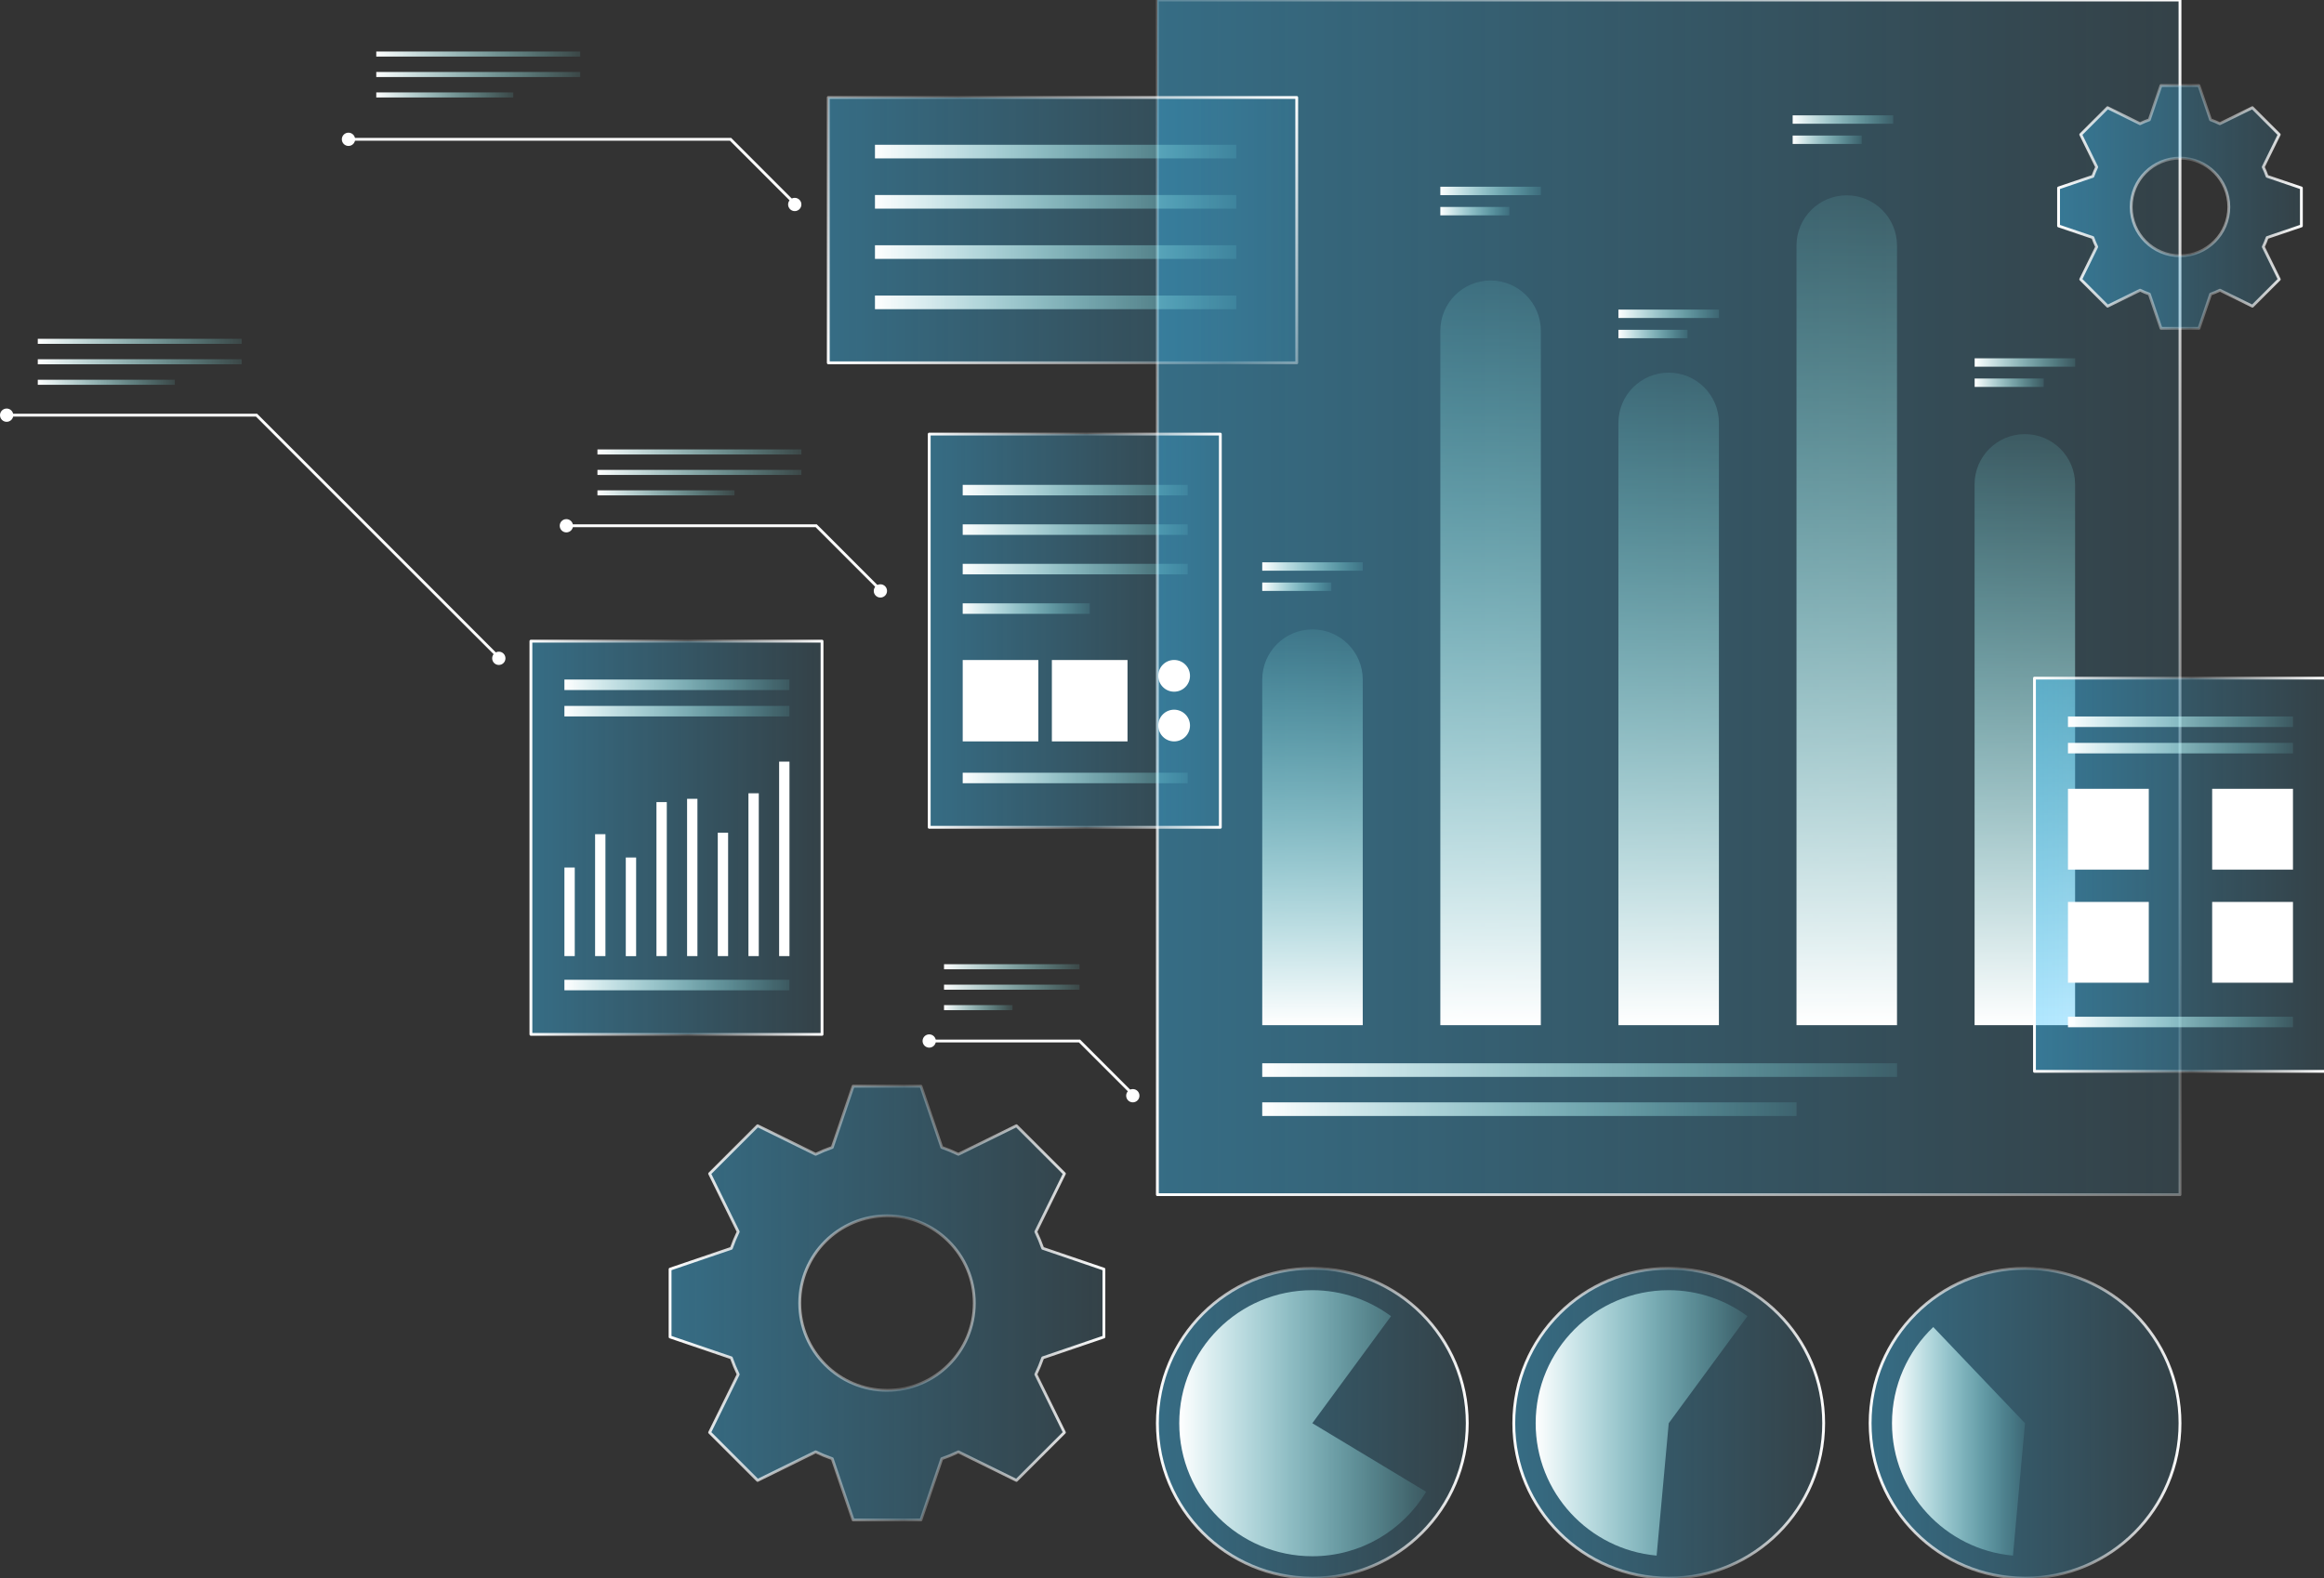 <svg width="530" height="360" viewBox="0 0 530 360" fill="none" xmlns="http://www.w3.org/2000/svg">
<rect x="0" y="0" width="530" height="360" fill="#333333" stroke="none"/>
<g clip-path="url(#clip0_3516_30262)">
<path d="M497.16 0H263.947V272.527H497.16V0Z" fill="url(#paint0_linear_3516_30262)" stroke="url(#paint1_linear_3516_30262)" stroke-width="0.645" stroke-miterlimit="10" stroke-linecap="round" stroke-linejoin="round"/>
<path d="M251.75 304.991V289.523L237.797 284.764C237.341 283.464 236.818 282.218 236.228 280.984L242.743 267.741L231.805 256.804L218.562 263.318C217.342 262.728 216.083 262.206 214.782 261.75L210.024 247.783H194.556L189.798 261.75C188.497 262.206 187.237 262.728 186.018 263.318L172.775 256.804L161.837 267.741L168.351 280.984C167.762 282.204 167.239 283.464 166.783 284.764L152.816 289.523V304.991L166.783 309.749C167.239 311.049 167.762 312.296 168.351 313.529L161.837 326.772L172.775 337.709L186.018 331.195C187.237 331.785 188.497 332.308 189.798 332.763L194.556 346.73H210.024L214.782 332.763C216.083 332.308 217.342 331.785 218.562 331.195L231.805 337.709L242.743 326.772L236.228 313.529C236.818 312.309 237.341 311.049 237.797 309.749L251.75 304.991ZM202.29 317.161C191.299 317.161 182.385 308.248 182.385 297.257C182.385 286.266 191.299 277.352 202.29 277.352C213.281 277.352 222.195 286.266 222.195 297.257C222.195 308.248 213.281 317.161 202.29 317.161Z" fill="url(#paint2_linear_3516_30262)" stroke="url(#paint3_linear_3516_30262)" stroke-width="0.645" stroke-miterlimit="10" stroke-linecap="round" stroke-linejoin="round"/>
<path d="M310.795 233.87H287.861V155.042C287.861 148.715 292.995 143.582 299.322 143.582C305.648 143.582 310.782 148.715 310.782 155.042V233.87H310.795Z" fill="url(#paint4_linear_3516_30262)"/>
<path d="M351.409 233.87H328.475V75.45C328.475 69.124 333.608 63.99 339.935 63.99C346.262 63.99 351.395 69.124 351.395 75.45V233.87H351.409Z" fill="url(#paint5_linear_3516_30262)"/>
<path d="M392.022 233.87H369.088V96.467C369.088 90.141 374.222 85.007 380.548 85.007C386.875 85.007 392.008 90.141 392.008 96.467V233.87H392.022Z" fill="url(#paint6_linear_3516_30262)"/>
<path d="M432.635 233.87H409.701V56.015C409.701 49.688 414.835 44.554 421.161 44.554C427.488 44.554 432.622 49.688 432.622 56.015V233.87H432.635Z" fill="url(#paint7_linear_3516_30262)"/>
<path d="M473.248 233.87H450.314V110.488C450.314 104.161 455.448 99.028 461.775 99.028C468.101 99.028 473.235 104.161 473.235 110.488V233.87H473.248Z" fill="url(#paint8_linear_3516_30262)"/>
<path d="M432.634 242.556H287.859V245.665H432.634V242.556Z" fill="url(#paint9_linear_3516_30262)"/>
<path d="M310.795 128.275H287.861V130.191H310.795V128.275Z" fill="url(#paint10_linear_3516_30262)"/>
<path d="M303.611 132.886H287.861V134.802H303.611V132.886Z" fill="url(#paint11_linear_3516_30262)"/>
<path d="M351.409 42.597H328.475V44.514H351.409V42.597Z" fill="url(#paint12_linear_3516_30262)"/>
<path d="M344.224 47.208H328.475V49.125H344.224V47.208Z" fill="url(#paint13_linear_3516_30262)"/>
<path d="M392.022 70.625H369.088V72.541H392.022V70.625Z" fill="url(#paint14_linear_3516_30262)"/>
<path d="M384.837 75.236H369.088V77.152H384.837V75.236Z" fill="url(#paint15_linear_3516_30262)"/>
<path d="M431.762 26.312H408.828V28.229H431.762V26.312Z" fill="url(#paint16_linear_3516_30262)"/>
<path d="M424.578 30.923H408.828V32.839H424.578V30.923Z" fill="url(#paint17_linear_3516_30262)"/>
<path d="M473.264 81.737H450.33V83.653H473.264V81.737Z" fill="url(#paint18_linear_3516_30262)"/>
<path d="M466.08 86.347H450.33V88.264H466.08V86.347Z" fill="url(#paint19_linear_3516_30262)"/>
<path d="M295.727 22.237H188.898V82.769H295.727V22.237Z" fill="url(#paint20_linear_3516_30262)" stroke="url(#paint21_linear_3516_30262)" stroke-width="0.645" stroke-miterlimit="10" stroke-linecap="round" stroke-linejoin="round"/>
<path d="M281.948 33.027H199.541V36.137H281.948V33.027Z" fill="url(#paint22_linear_3516_30262)"/>
<path d="M281.948 44.487H199.541V47.597H281.948V44.487Z" fill="url(#paint23_linear_3516_30262)"/>
<path d="M281.948 55.948H199.541V59.057H281.948V55.948Z" fill="url(#paint24_linear_3516_30262)"/>
<path d="M281.948 67.421H199.541V70.531H281.948V67.421Z" fill="url(#paint25_linear_3516_30262)"/>
<path d="M409.714 251.469H287.859V254.579H409.714V251.469Z" fill="url(#paint26_linear_3516_30262)"/>
<path d="M299.282 360C318.795 360 334.614 344.181 334.614 324.667C334.614 305.154 318.795 289.335 299.282 289.335C279.768 289.335 263.949 305.154 263.949 324.667C263.949 344.181 279.768 360 299.282 360Z" fill="url(#paint27_linear_3516_30262)" stroke="url(#paint28_linear_3516_30262)" stroke-width="0.645" stroke-miterlimit="10" stroke-linecap="round" stroke-linejoin="round"/>
<path d="M299.282 324.667L317.23 300.246C312.203 296.546 306.011 294.321 299.282 294.321C282.527 294.321 268.936 307.913 268.936 324.667C268.936 341.422 282.514 355.014 299.282 355.014C310.313 355.014 319.937 349.116 325.245 340.31L299.282 324.667Z" fill="url(#paint29_linear_3516_30262)"/>
<path d="M380.563 360C400.077 360 415.895 344.181 415.895 324.667C415.895 305.154 400.077 289.335 380.563 289.335C361.049 289.335 345.23 305.154 345.23 324.667C345.23 344.181 361.049 360 380.563 360Z" fill="url(#paint30_linear_3516_30262)" stroke="url(#paint31_linear_3516_30262)" stroke-width="0.645" stroke-miterlimit="10" stroke-linecap="round" stroke-linejoin="round"/>
<path d="M380.563 324.667L398.511 300.246C393.484 296.546 387.292 294.321 380.563 294.321C363.808 294.321 350.217 307.913 350.217 324.667C350.217 340.497 362.347 353.472 377.802 354.866L380.563 324.667Z" fill="url(#paint32_linear_3516_30262)"/>
<path d="M461.827 360C481.34 360 497.159 344.181 497.159 324.667C497.159 305.154 481.34 289.335 461.827 289.335C442.313 289.335 426.494 305.154 426.494 324.667C426.494 344.181 442.313 360 461.827 360Z" fill="url(#paint33_linear_3516_30262)" stroke="url(#paint34_linear_3516_30262)" stroke-width="0.645" stroke-miterlimit="10" stroke-linecap="round" stroke-linejoin="round"/>
<path d="M431.48 324.667C431.48 340.497 443.611 353.472 459.066 354.866L461.813 324.667L440.89 302.725C435.113 308.248 431.48 316.022 431.48 324.667Z" fill="url(#paint35_linear_3516_30262)"/>
<path d="M278.301 99.028H211.912V188.726H278.301V99.028Z" fill="url(#paint36_linear_3516_30262)" stroke="url(#paint37_linear_3516_30262)" stroke-width="0.645" stroke-miterlimit="10" stroke-linecap="round" stroke-linejoin="round"/>
<path d="M270.861 110.608H219.551V113.008H270.861V110.608Z" fill="url(#paint38_linear_3516_30262)"/>
<path d="M270.861 119.616H219.551V122.015H270.861V119.616Z" fill="url(#paint39_linear_3516_30262)"/>
<path d="M270.861 128.623H219.551V131.022H270.861V128.623Z" fill="url(#paint40_linear_3516_30262)"/>
<path d="M270.861 176.274H219.551V178.673H270.861V176.274Z" fill="url(#paint41_linear_3516_30262)"/>
<path d="M248.516 137.631H219.551V140.03H248.516V137.631Z" fill="url(#paint42_linear_3516_30262)"/>
<path d="M236.801 150.565H219.551V169.13H236.801V150.565Z" fill="white"/>
<path d="M257.135 150.565H239.885V169.13H257.135V150.565Z" fill="white"/>
<path d="M267.766 157.79C269.764 157.79 271.385 156.17 271.385 154.171C271.385 152.172 269.764 150.552 267.766 150.552C265.767 150.552 264.146 152.172 264.146 154.171C264.146 156.17 265.767 157.79 267.766 157.79Z" fill="white"/>
<path d="M271.385 165.51C271.385 167.508 269.763 169.129 267.766 169.129C265.768 169.129 264.146 167.508 264.146 165.51C264.146 163.513 265.768 161.891 267.766 161.891C269.763 161.905 271.385 163.513 271.385 165.51Z" fill="white"/>
<path d="M200.991 134.802L186.14 119.937H129.146" stroke="white" stroke-width="0.645" stroke-miterlimit="10"/>
<path d="M200.778 136.317C201.615 136.317 202.293 135.639 202.293 134.802C202.293 133.966 201.615 133.288 200.778 133.288C199.942 133.288 199.264 133.966 199.264 134.802C199.264 135.639 199.942 136.317 200.778 136.317Z" fill="white"/>
<path d="M130.676 119.937C130.676 120.782 129.992 121.452 129.161 121.452C128.317 121.452 127.646 120.768 127.646 119.937C127.646 119.093 128.33 118.423 129.161 118.423C129.992 118.423 130.676 119.106 130.676 119.937Z" fill="white"/>
<path d="M181.46 46.645L166.609 31.78H79.457" stroke="white" stroke-width="0.645" stroke-miterlimit="10"/>
<path d="M181.247 48.16C182.084 48.16 182.762 47.482 182.762 46.645C182.762 45.809 182.084 45.131 181.247 45.131C180.411 45.131 179.732 45.809 179.732 46.645C179.732 47.482 180.411 48.16 181.247 48.16Z" fill="white"/>
<path d="M80.986 31.78C80.986 32.625 80.303 33.295 79.472 33.295C78.627 33.295 77.957 32.611 77.957 31.78C77.957 30.936 78.641 30.266 79.472 30.266C80.303 30.266 80.986 30.949 80.986 31.78Z" fill="white"/>
<path d="M182.763 102.526H136.252V103.679H182.763V102.526Z" fill="url(#paint43_linear_3516_30262)"/>
<path d="M182.763 107.19H136.252V108.343H182.763V107.19Z" fill="url(#paint44_linear_3516_30262)"/>
<path d="M167.496 111.855H136.252V113.008H167.496V111.855Z" fill="url(#paint45_linear_3516_30262)"/>
<path d="M113.974 150.176L58.509 94.711H1.516" stroke="white" stroke-width="0.645" stroke-miterlimit="10"/>
<path d="M115.273 150.176C115.273 151.021 114.59 151.691 113.759 151.691C112.914 151.691 112.244 151.007 112.244 150.176C112.244 149.332 112.928 148.662 113.759 148.662C114.59 148.648 115.273 149.332 115.273 150.176Z" fill="white"/>
<path d="M1.515 96.226C2.351 96.226 3.029 95.548 3.029 94.711C3.029 93.875 2.351 93.197 1.515 93.197C0.678 93.197 0 93.875 0 94.711C0 95.548 0.678 96.226 1.515 96.226Z" fill="white"/>
<path d="M55.129 77.287H8.617V78.439H55.129V77.287Z" fill="url(#paint46_linear_3516_30262)"/>
<path d="M55.129 81.951H8.617V83.104H55.129V81.951Z" fill="url(#paint47_linear_3516_30262)"/>
<path d="M39.861 86.629H8.617V87.782H39.861V86.629Z" fill="url(#paint48_linear_3516_30262)"/>
<path d="M246.187 219.957H215.291V221.11H246.187V219.957Z" fill="url(#paint49_linear_3516_30262)"/>
<path d="M246.187 224.621H215.291V225.774H246.187V224.621Z" fill="url(#paint50_linear_3516_30262)"/>
<path d="M230.906 229.286H215.291V230.439H230.906V229.286Z" fill="url(#paint51_linear_3516_30262)"/>
<path d="M132.322 11.755H85.811V12.908H132.322V11.755Z" fill="url(#paint52_linear_3516_30262)"/>
<path d="M132.322 16.42H85.811V17.572H132.322V16.42Z" fill="url(#paint53_linear_3516_30262)"/>
<path d="M117.055 21.084H85.811V22.237H117.055V21.084Z" fill="url(#paint54_linear_3516_30262)"/>
<path d="M211.914 237.476H246.188L258.667 249.954" stroke="white" stroke-width="0.645" stroke-miterlimit="10"/>
<path d="M259.859 249.954C259.859 250.799 259.176 251.469 258.345 251.469C257.5 251.469 256.83 250.786 256.83 249.954C256.83 249.11 257.514 248.44 258.345 248.44C259.176 248.44 259.859 249.11 259.859 249.954Z" fill="white"/>
<path d="M213.428 237.476C213.428 238.32 212.744 238.99 211.913 238.99C211.082 238.99 210.398 238.307 210.398 237.476C210.398 236.631 211.082 235.961 211.913 235.961C212.744 235.961 213.428 236.631 213.428 237.476Z" fill="white"/>
<path d="M524.84 51.538V42.879L517.026 40.225C516.771 39.501 516.476 38.791 516.141 38.107L519.787 30.695L513.661 24.569L506.249 28.215C505.565 27.88 504.855 27.599 504.131 27.33L501.477 19.516H492.818L490.164 27.33C489.44 27.585 488.73 27.88 488.047 28.215L480.648 24.569L474.522 30.695L478.168 38.107C477.833 38.791 477.551 39.501 477.283 40.225L469.469 42.879V51.538L477.283 54.192C477.538 54.916 477.833 55.626 478.168 56.309L474.522 63.722L480.648 69.847L488.06 66.201C488.744 66.537 489.454 66.818 490.178 67.086L492.832 74.901H501.491L504.145 67.086C504.868 66.832 505.579 66.537 506.262 66.201L513.675 69.847L519.8 63.722L516.154 56.309C516.489 55.626 516.784 54.916 517.039 54.192L524.84 51.538ZM497.161 58.347C491.009 58.347 486.023 53.361 486.023 47.208C486.023 41.056 491.009 36.07 497.161 36.07C503.313 36.07 508.3 41.056 508.3 47.208C508.3 53.361 503.313 58.347 497.161 58.347Z" fill="url(#paint55_linear_3516_30262)" stroke="url(#paint56_linear_3516_30262)" stroke-width="0.645" stroke-miterlimit="10" stroke-linecap="round" stroke-linejoin="round"/>
<path d="M187.467 146.263H121.078V235.961H187.467V146.263Z" fill="url(#paint57_linear_3516_30262)" stroke="url(#paint58_linear_3516_30262)" stroke-width="0.645" stroke-miterlimit="10" stroke-linecap="round" stroke-linejoin="round"/>
<path d="M180.027 223.509H128.717V225.908H180.027V223.509Z" fill="url(#paint59_linear_3516_30262)"/>
<path d="M180.027 161.034H128.717V163.433H180.027V161.034Z" fill="url(#paint60_linear_3516_30262)"/>
<path d="M180.027 155.015H128.717V157.415H180.027V155.015Z" fill="url(#paint61_linear_3516_30262)"/>
<path d="M131.076 197.908H128.717V218.107H131.076V197.908Z" fill="white"/>
<path d="M138.074 190.294H135.715V218.107H138.074V190.294Z" fill="white"/>
<path d="M145.072 195.615H142.713V218.12H145.072V195.615Z" fill="white"/>
<path d="M152.066 182.976H149.707V218.107H152.066V182.976Z" fill="white"/>
<path d="M159.052 182.225H156.693V218.107H159.052V182.225Z" fill="white"/>
<path d="M166.05 189.959H163.691V218.107H166.05V189.959Z" fill="white"/>
<path d="M173.045 180.965H170.686V218.107H173.045V180.965Z" fill="white"/>
<path d="M180.043 173.74H177.684V218.107H180.043V173.74Z" fill="white"/>
<path d="M530.362 154.694H463.973V244.392H530.362V154.694Z" fill="url(#paint62_linear_3516_30262)" stroke="url(#paint63_linear_3516_30262)" stroke-width="0.645" stroke-miterlimit="10" stroke-linecap="round" stroke-linejoin="round"/>
<path d="M522.921 231.94H471.611V234.339H522.921V231.94Z" fill="url(#paint64_linear_3516_30262)"/>
<path d="M522.921 169.465H471.611V171.864H522.921V169.465Z" fill="url(#paint65_linear_3516_30262)"/>
<path d="M522.921 163.446H471.611V165.846H522.921V163.446Z" fill="url(#paint66_linear_3516_30262)"/>
<path d="M490.042 179.946H471.611V198.377H490.042V179.946Z" fill="white"/>
<path d="M522.924 179.946H504.494V198.377H522.924V179.946Z" fill="white"/>
<path d="M490.042 205.749H471.611V224.179H490.042V205.749Z" fill="white"/>
<path d="M522.924 205.749H504.494V224.179H522.924V205.749Z" fill="white"/>
</g>
<defs>
<linearGradient id="paint0_linear_3516_30262" x1="263.947" y1="136.259" x2="497.163" y2="136.259" gradientUnits="userSpaceOnUse">
<stop stop-color="#3BC3FF" stop-opacity="0.4"/>
<stop offset="1" stop-color="#3BC3FF" stop-opacity="0.1"/>
</linearGradient>
<linearGradient id="paint1_linear_3516_30262" x1="253.815" y1="262.999" x2="507.295" y2="9.519" gradientUnits="userSpaceOnUse">
<stop stop-color="white"/>
<stop offset="0.539" stop-color="white" stop-opacity="0.2"/>
<stop offset="1" stop-color="white"/>
</linearGradient>
<linearGradient id="paint2_linear_3516_30262" x1="152.839" y1="297.259" x2="251.75" y2="297.259" gradientUnits="userSpaceOnUse">
<stop stop-color="#3BC3FF" stop-opacity="0.4"/>
<stop offset="1" stop-color="#3BC3FF" stop-opacity="0.1"/>
</linearGradient>
<linearGradient id="paint3_linear_3516_30262" x1="152.407" y1="297.259" x2="252.182" y2="297.259" gradientUnits="userSpaceOnUse">
<stop stop-color="white"/>
<stop offset="0.539" stop-color="white" stop-opacity="0.2"/>
<stop offset="1" stop-color="white"/>
</linearGradient>
<linearGradient id="paint4_linear_3516_30262" x1="299.324" y1="233.869" x2="299.324" y2="143.574" gradientUnits="userSpaceOnUse">
<stop stop-color="white"/>
<stop offset="1" stop-color="#8BFFFF" stop-opacity="0.1"/>
</linearGradient>
<linearGradient id="paint5_linear_3516_30262" x1="339.94" y1="233.869" x2="339.94" y2="63.98" gradientUnits="userSpaceOnUse">
<stop stop-color="white"/>
<stop offset="1" stop-color="#8BFFFF" stop-opacity="0.1"/>
</linearGradient>
<linearGradient id="paint6_linear_3516_30262" x1="380.556" y1="233.869" x2="380.556" y2="84.997" gradientUnits="userSpaceOnUse">
<stop stop-color="white"/>
<stop offset="1" stop-color="#8BFFFF" stop-opacity="0.1"/>
</linearGradient>
<linearGradient id="paint7_linear_3516_30262" x1="421.172" y1="233.869" x2="421.172" y2="44.545" gradientUnits="userSpaceOnUse">
<stop stop-color="white"/>
<stop offset="1" stop-color="#8BFFFF" stop-opacity="0.1"/>
</linearGradient>
<linearGradient id="paint8_linear_3516_30262" x1="461.788" y1="233.869" x2="461.788" y2="99.028" gradientUnits="userSpaceOnUse">
<stop stop-color="white"/>
<stop offset="1" stop-color="#8BFFFF" stop-opacity="0.1"/>
</linearGradient>
<linearGradient id="paint9_linear_3516_30262" x1="287.858" y1="244.105" x2="432.636" y2="244.105" gradientUnits="userSpaceOnUse">
<stop stop-color="white"/>
<stop offset="1" stop-color="#8BFFFF" stop-opacity="0.1"/>
</linearGradient>
<linearGradient id="paint10_linear_3516_30262" x1="287.86" y1="129.228" x2="310.789" y2="129.228" gradientUnits="userSpaceOnUse">
<stop stop-color="white"/>
<stop offset="1" stop-color="#8BFFFF" stop-opacity="0.1"/>
</linearGradient>
<linearGradient id="paint11_linear_3516_30262" x1="287.86" y1="133.841" x2="303.609" y2="133.841" gradientUnits="userSpaceOnUse">
<stop stop-color="white"/>
<stop offset="1" stop-color="#8BFFFF" stop-opacity="0.1"/>
</linearGradient>
<linearGradient id="paint12_linear_3516_30262" x1="328.476" y1="43.546" x2="351.405" y2="43.546" gradientUnits="userSpaceOnUse">
<stop stop-color="white"/>
<stop offset="1" stop-color="#8BFFFF" stop-opacity="0.1"/>
</linearGradient>
<linearGradient id="paint13_linear_3516_30262" x1="328.476" y1="48.159" x2="344.225" y2="48.159" gradientUnits="userSpaceOnUse">
<stop stop-color="white"/>
<stop offset="1" stop-color="#8BFFFF" stop-opacity="0.1"/>
</linearGradient>
<linearGradient id="paint14_linear_3516_30262" x1="369.092" y1="71.579" x2="392.021" y2="71.579" gradientUnits="userSpaceOnUse">
<stop stop-color="white"/>
<stop offset="1" stop-color="#8BFFFF" stop-opacity="0.1"/>
</linearGradient>
<linearGradient id="paint15_linear_3516_30262" x1="369.092" y1="76.192" x2="384.841" y2="76.192" gradientUnits="userSpaceOnUse">
<stop stop-color="white"/>
<stop offset="1" stop-color="#8BFFFF" stop-opacity="0.1"/>
</linearGradient>
<linearGradient id="paint16_linear_3516_30262" x1="408.833" y1="27.264" x2="431.761" y2="27.264" gradientUnits="userSpaceOnUse">
<stop stop-color="white"/>
<stop offset="1" stop-color="#8BFFFF" stop-opacity="0.1"/>
</linearGradient>
<linearGradient id="paint17_linear_3516_30262" x1="408.833" y1="31.877" x2="424.582" y2="31.877" gradientUnits="userSpaceOnUse">
<stop stop-color="white"/>
<stop offset="1" stop-color="#8BFFFF" stop-opacity="0.1"/>
</linearGradient>
<linearGradient id="paint18_linear_3516_30262" x1="450.326" y1="82.691" x2="473.255" y2="82.691" gradientUnits="userSpaceOnUse">
<stop stop-color="white"/>
<stop offset="1" stop-color="#8BFFFF" stop-opacity="0.1"/>
</linearGradient>
<linearGradient id="paint19_linear_3516_30262" x1="450.326" y1="87.304" x2="466.075" y2="87.304" gradientUnits="userSpaceOnUse">
<stop stop-color="white"/>
<stop offset="1" stop-color="#8BFFFF" stop-opacity="0.1"/>
</linearGradient>
<linearGradient id="paint20_linear_3516_30262" x1="188.902" y1="52.499" x2="295.732" y2="52.499" gradientUnits="userSpaceOnUse">
<stop stop-color="#3BC3FF" stop-opacity="0.4"/>
<stop offset="1" stop-color="#3BC3FF" stop-opacity="0.1"/>
</linearGradient>
<linearGradient id="paint21_linear_3516_30262" x1="200.173" y1="94.644" x2="284.462" y2="10.355" gradientUnits="userSpaceOnUse">
<stop stop-color="white"/>
<stop offset="0.539" stop-color="white" stop-opacity="0.2"/>
<stop offset="1" stop-color="white"/>
</linearGradient>
<linearGradient id="paint22_linear_3516_30262" x1="199.546" y1="34.581" x2="281.951" y2="34.581" gradientUnits="userSpaceOnUse">
<stop stop-color="white"/>
<stop offset="1" stop-color="#8BFFFF" stop-opacity="0.1"/>
</linearGradient>
<linearGradient id="paint23_linear_3516_30262" x1="199.546" y1="46.046" x2="281.951" y2="46.046" gradientUnits="userSpaceOnUse">
<stop stop-color="white"/>
<stop offset="1" stop-color="#8BFFFF" stop-opacity="0.1"/>
</linearGradient>
<linearGradient id="paint24_linear_3516_30262" x1="199.546" y1="57.51" x2="281.951" y2="57.51" gradientUnits="userSpaceOnUse">
<stop stop-color="white"/>
<stop offset="1" stop-color="#8BFFFF" stop-opacity="0.1"/>
</linearGradient>
<linearGradient id="paint25_linear_3516_30262" x1="199.546" y1="68.974" x2="281.951" y2="68.974" gradientUnits="userSpaceOnUse">
<stop stop-color="white"/>
<stop offset="1" stop-color="#8BFFFF" stop-opacity="0.1"/>
</linearGradient>
<linearGradient id="paint26_linear_3516_30262" x1="287.858" y1="253.031" x2="409.707" y2="253.031" gradientUnits="userSpaceOnUse">
<stop stop-color="white"/>
<stop offset="1" stop-color="#8BFFFF" stop-opacity="0.1"/>
</linearGradient>
<linearGradient id="paint27_linear_3516_30262" x1="263.949" y1="324.661" x2="334.624" y2="324.661" gradientUnits="userSpaceOnUse">
<stop stop-color="#3BC3FF" stop-opacity="0.4"/>
<stop offset="1" stop-color="#3BC3FF" stop-opacity="0.1"/>
</linearGradient>
<linearGradient id="paint28_linear_3516_30262" x1="263.517" y1="324.661" x2="335.056" y2="324.661" gradientUnits="userSpaceOnUse">
<stop stop-color="white"/>
<stop offset="0.539" stop-color="white" stop-opacity="0.2"/>
<stop offset="1" stop-color="white"/>
</linearGradient>
<linearGradient id="paint29_linear_3516_30262" x1="268.944" y1="324.661" x2="325.253" y2="324.661" gradientUnits="userSpaceOnUse">
<stop stop-color="white"/>
<stop offset="1" stop-color="#8BFFFF" stop-opacity="0.1"/>
</linearGradient>
<linearGradient id="paint30_linear_3516_30262" x1="345.221" y1="324.661" x2="415.895" y2="324.661" gradientUnits="userSpaceOnUse">
<stop stop-color="#3BC3FF" stop-opacity="0.4"/>
<stop offset="1" stop-color="#3BC3FF" stop-opacity="0.1"/>
</linearGradient>
<linearGradient id="paint31_linear_3516_30262" x1="344.788" y1="324.661" x2="416.327" y2="324.661" gradientUnits="userSpaceOnUse">
<stop stop-color="white"/>
<stop offset="0.539" stop-color="white" stop-opacity="0.2"/>
<stop offset="1" stop-color="white"/>
</linearGradient>
<linearGradient id="paint32_linear_3516_30262" x1="350.215" y1="324.591" x2="398.51" y2="324.591" gradientUnits="userSpaceOnUse">
<stop stop-color="white"/>
<stop offset="1" stop-color="#8BFFFF" stop-opacity="0.1"/>
</linearGradient>
<linearGradient id="paint33_linear_3516_30262" x1="426.488" y1="324.661" x2="497.162" y2="324.661" gradientUnits="userSpaceOnUse">
<stop stop-color="#3BC3FF" stop-opacity="0.4"/>
<stop offset="1" stop-color="#3BC3FF" stop-opacity="0.1"/>
</linearGradient>
<linearGradient id="paint34_linear_3516_30262" x1="426.056" y1="324.661" x2="497.594" y2="324.661" gradientUnits="userSpaceOnUse">
<stop stop-color="white"/>
<stop offset="0.539" stop-color="white" stop-opacity="0.2"/>
<stop offset="1" stop-color="white"/>
</linearGradient>
<linearGradient id="paint35_linear_3516_30262" x1="431.482" y1="328.793" x2="461.825" y2="328.793" gradientUnits="userSpaceOnUse">
<stop stop-color="white"/>
<stop offset="1" stop-color="#8BFFFF" stop-opacity="0.1"/>
</linearGradient>
<linearGradient id="paint36_linear_3516_30262" x1="211.91" y1="143.875" x2="278.293" y2="143.875" gradientUnits="userSpaceOnUse">
<stop stop-color="#3BC3FF" stop-opacity="0.4"/>
<stop offset="1" stop-color="#3BC3FF" stop-opacity="0.1"/>
</linearGradient>
<linearGradient id="paint37_linear_3516_30262" x1="211.478" y1="143.875" x2="278.726" y2="143.875" gradientUnits="userSpaceOnUse">
<stop stop-color="white"/>
<stop offset="0.539" stop-color="white" stop-opacity="0.2"/>
<stop offset="1" stop-color="white"/>
</linearGradient>
<linearGradient id="paint38_linear_3516_30262" x1="219.551" y1="111.804" x2="270.867" y2="111.804" gradientUnits="userSpaceOnUse">
<stop stop-color="white"/>
<stop offset="1" stop-color="#8BFFFF" stop-opacity="0.1"/>
</linearGradient>
<linearGradient id="paint39_linear_3516_30262" x1="219.551" y1="120.812" x2="270.867" y2="120.812" gradientUnits="userSpaceOnUse">
<stop stop-color="white"/>
<stop offset="1" stop-color="#8BFFFF" stop-opacity="0.1"/>
</linearGradient>
<linearGradient id="paint40_linear_3516_30262" x1="219.551" y1="129.819" x2="270.867" y2="129.819" gradientUnits="userSpaceOnUse">
<stop stop-color="white"/>
<stop offset="1" stop-color="#8BFFFF" stop-opacity="0.1"/>
</linearGradient>
<linearGradient id="paint41_linear_3516_30262" x1="219.551" y1="177.478" x2="270.867" y2="177.478" gradientUnits="userSpaceOnUse">
<stop stop-color="white"/>
<stop offset="1" stop-color="#8BFFFF" stop-opacity="0.1"/>
</linearGradient>
<linearGradient id="paint42_linear_3516_30262" x1="219.551" y1="138.827" x2="248.512" y2="138.827" gradientUnits="userSpaceOnUse">
<stop stop-color="white"/>
<stop offset="1" stop-color="#8BFFFF" stop-opacity="0.1"/>
</linearGradient>
<linearGradient id="paint43_linear_3516_30262" x1="136.25" y1="103.097" x2="182.762" y2="103.097" gradientUnits="userSpaceOnUse">
<stop stop-color="white"/>
<stop offset="1" stop-color="#8BFFFF" stop-opacity="0.1"/>
</linearGradient>
<linearGradient id="paint44_linear_3516_30262" x1="136.25" y1="107.764" x2="182.762" y2="107.764" gradientUnits="userSpaceOnUse">
<stop stop-color="white"/>
<stop offset="1" stop-color="#8BFFFF" stop-opacity="0.1"/>
</linearGradient>
<linearGradient id="paint45_linear_3516_30262" x1="136.25" y1="112.432" x2="167.491" y2="112.432" gradientUnits="userSpaceOnUse">
<stop stop-color="white"/>
<stop offset="1" stop-color="#8BFFFF" stop-opacity="0.1"/>
</linearGradient>
<linearGradient id="paint46_linear_3516_30262" x1="8.612" y1="77.861" x2="55.124" y2="77.861" gradientUnits="userSpaceOnUse">
<stop stop-color="white"/>
<stop offset="1" stop-color="#8BFFFF" stop-opacity="0.1"/>
</linearGradient>
<linearGradient id="paint47_linear_3516_30262" x1="8.612" y1="82.529" x2="55.124" y2="82.529" gradientUnits="userSpaceOnUse">
<stop stop-color="white"/>
<stop offset="1" stop-color="#8BFFFF" stop-opacity="0.1"/>
</linearGradient>
<linearGradient id="paint48_linear_3516_30262" x1="8.612" y1="87.196" x2="39.853" y2="87.196" gradientUnits="userSpaceOnUse">
<stop stop-color="white"/>
<stop offset="1" stop-color="#8BFFFF" stop-opacity="0.1"/>
</linearGradient>
<linearGradient id="paint49_linear_3516_30262" x1="215.292" y1="220.524" x2="246.184" y2="220.524" gradientUnits="userSpaceOnUse">
<stop stop-color="white"/>
<stop offset="1" stop-color="#8BFFFF" stop-opacity="0.1"/>
</linearGradient>
<linearGradient id="paint50_linear_3516_30262" x1="215.292" y1="225.191" x2="246.184" y2="225.191" gradientUnits="userSpaceOnUse">
<stop stop-color="white"/>
<stop offset="1" stop-color="#8BFFFF" stop-opacity="0.1"/>
</linearGradient>
<linearGradient id="paint51_linear_3516_30262" x1="215.292" y1="229.859" x2="230.912" y2="229.859" gradientUnits="userSpaceOnUse">
<stop stop-color="white"/>
<stop offset="1" stop-color="#8BFFFF" stop-opacity="0.1"/>
</linearGradient>
<linearGradient id="paint52_linear_3516_30262" x1="85.805" y1="12.328" x2="132.317" y2="12.328" gradientUnits="userSpaceOnUse">
<stop stop-color="white"/>
<stop offset="1" stop-color="#8BFFFF" stop-opacity="0.1"/>
</linearGradient>
<linearGradient id="paint53_linear_3516_30262" x1="85.805" y1="16.995" x2="132.317" y2="16.995" gradientUnits="userSpaceOnUse">
<stop stop-color="white"/>
<stop offset="1" stop-color="#8BFFFF" stop-opacity="0.1"/>
</linearGradient>
<linearGradient id="paint54_linear_3516_30262" x1="85.805" y1="21.663" x2="117.045" y2="21.663" gradientUnits="userSpaceOnUse">
<stop stop-color="white"/>
<stop offset="1" stop-color="#8BFFFF" stop-opacity="0.1"/>
</linearGradient>
<linearGradient id="paint55_linear_3516_30262" x1="469.488" y1="47.204" x2="524.84" y2="47.204" gradientUnits="userSpaceOnUse">
<stop stop-color="#3BC3FF" stop-opacity="0.4"/>
<stop offset="1" stop-color="#3BC3FF" stop-opacity="0.1"/>
</linearGradient>
<linearGradient id="paint56_linear_3516_30262" x1="469.056" y1="47.204" x2="525.272" y2="47.204" gradientUnits="userSpaceOnUse">
<stop stop-color="white"/>
<stop offset="0.539" stop-color="white" stop-opacity="0.2"/>
<stop offset="1" stop-color="white"/>
</linearGradient>
<linearGradient id="paint57_linear_3516_30262" x1="121.081" y1="191.108" x2="187.465" y2="191.108" gradientUnits="userSpaceOnUse">
<stop stop-color="#3BC3FF" stop-opacity="0.4"/>
<stop offset="1" stop-color="#3BC3FF" stop-opacity="0.1"/>
</linearGradient>
<linearGradient id="paint58_linear_3516_30262" x1="120.649" y1="191.108" x2="187.897" y2="191.108" gradientUnits="userSpaceOnUse">
<stop stop-color="white"/>
<stop offset="0.539" stop-color="white" stop-opacity="0.2"/>
<stop offset="1" stop-color="white"/>
</linearGradient>
<linearGradient id="paint59_linear_3516_30262" x1="128.723" y1="224.711" x2="180.039" y2="224.711" gradientUnits="userSpaceOnUse">
<stop stop-color="white"/>
<stop offset="1" stop-color="#8BFFFF" stop-opacity="0.1"/>
</linearGradient>
<linearGradient id="paint60_linear_3516_30262" x1="128.723" y1="162.231" x2="180.039" y2="162.231" gradientUnits="userSpaceOnUse">
<stop stop-color="white"/>
<stop offset="1" stop-color="#8BFFFF" stop-opacity="0.1"/>
</linearGradient>
<linearGradient id="paint61_linear_3516_30262" x1="128.723" y1="156.22" x2="180.039" y2="156.22" gradientUnits="userSpaceOnUse">
<stop stop-color="white"/>
<stop offset="1" stop-color="#8BFFFF" stop-opacity="0.1"/>
</linearGradient>
<linearGradient id="paint62_linear_3516_30262" x1="463.972" y1="199.537" x2="530.355" y2="199.537" gradientUnits="userSpaceOnUse">
<stop stop-color="#3BC3FF" stop-opacity="0.4"/>
<stop offset="1" stop-color="#3BC3FF" stop-opacity="0.1"/>
</linearGradient>
<linearGradient id="paint63_linear_3516_30262" x1="463.54" y1="199.537" x2="530.788" y2="199.537" gradientUnits="userSpaceOnUse">
<stop stop-color="white"/>
<stop offset="0.539" stop-color="white" stop-opacity="0.2"/>
<stop offset="1" stop-color="white"/>
</linearGradient>
<linearGradient id="paint64_linear_3516_30262" x1="471.613" y1="233.14" x2="522.929" y2="233.14" gradientUnits="userSpaceOnUse">
<stop stop-color="white"/>
<stop offset="1" stop-color="#8BFFFF" stop-opacity="0.1"/>
</linearGradient>
<linearGradient id="paint65_linear_3516_30262" x1="471.613" y1="170.66" x2="522.929" y2="170.66" gradientUnits="userSpaceOnUse">
<stop stop-color="white"/>
<stop offset="1" stop-color="#8BFFFF" stop-opacity="0.1"/>
</linearGradient>
<linearGradient id="paint66_linear_3516_30262" x1="471.613" y1="164.649" x2="522.929" y2="164.649" gradientUnits="userSpaceOnUse">
<stop stop-color="white"/>
<stop offset="1" stop-color="#8BFFFF" stop-opacity="0.1"/>
</linearGradient>
<clipPath id="clip0_3516_30262">
<rect width="530" height="360" fill="white"/>
</clipPath>
</defs>
</svg>

